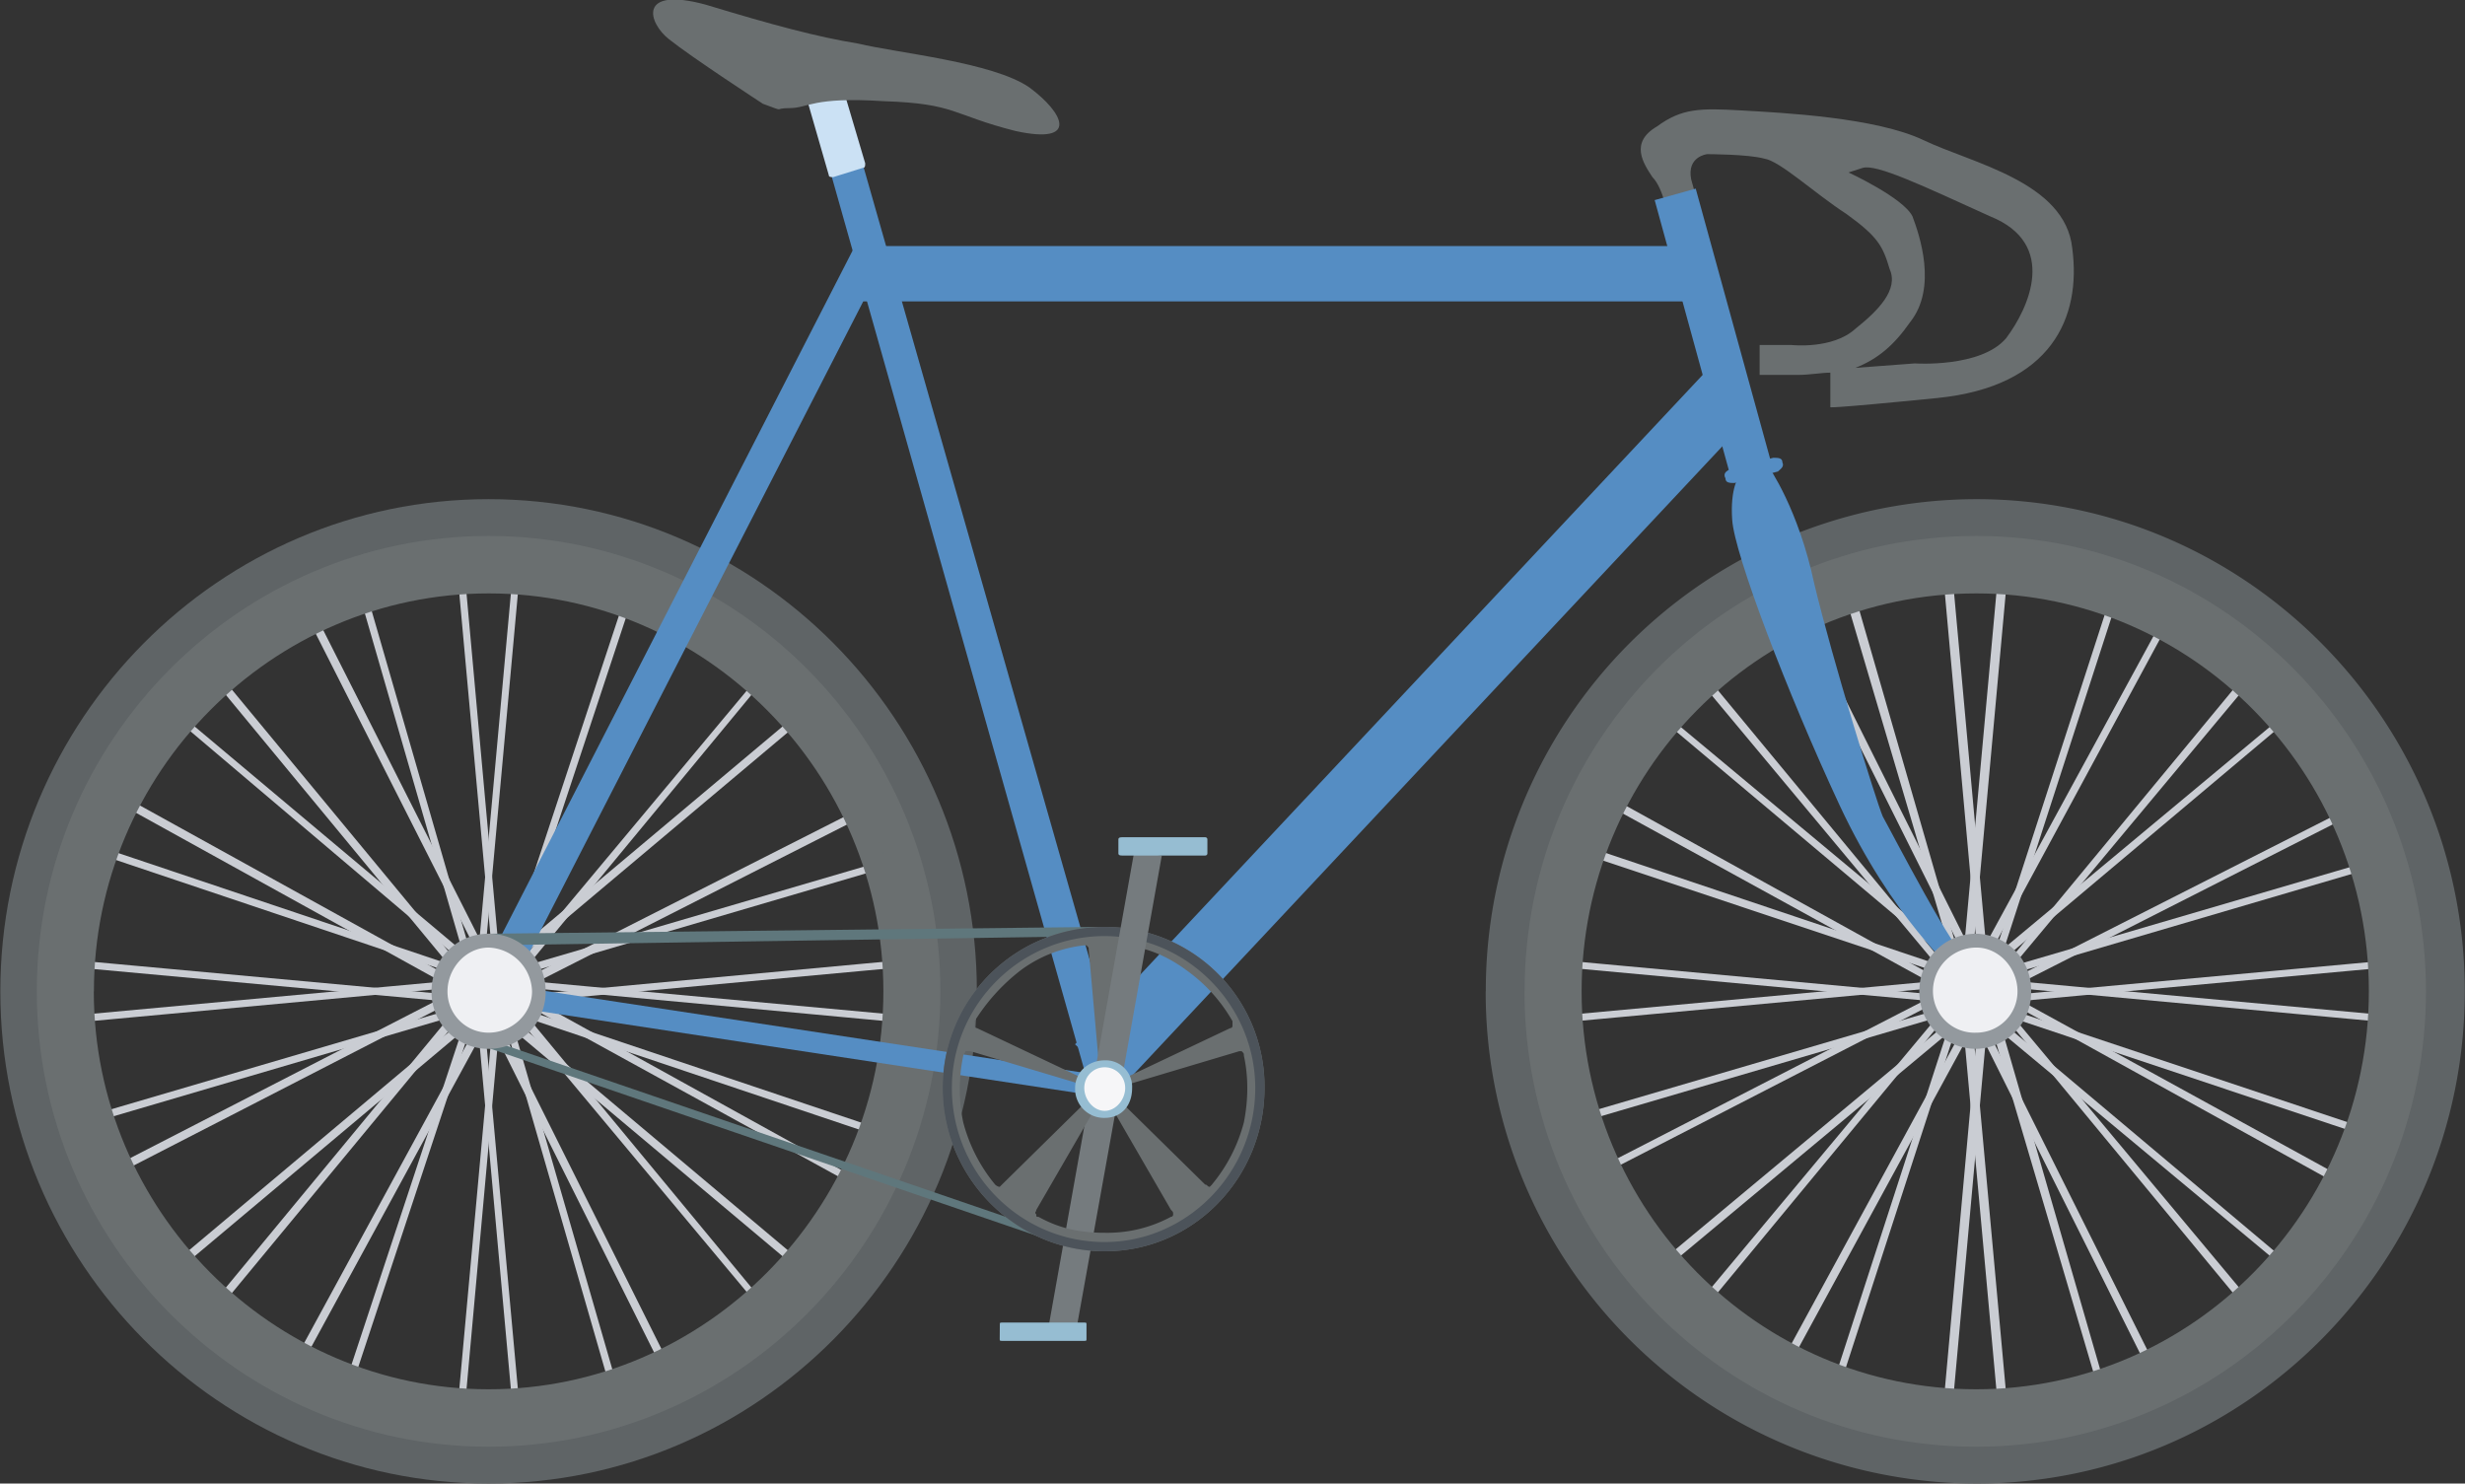 <svg height="133pt" viewBox="0 0 221 133" width="221pt" xmlns="http://www.w3.org/2000/svg"><rect x="0" y="0" width="221" height="133" fill="#333333" stroke="none"/><path d="m179.86 30.32c-2.26 2.67-8.19 2.26-8.19 2.26l-5.33.4c2.05-.81 3.48-2.05 4.92-4.11 2.46-3.1.82-7.84.2-9.48-.82-1.66-5.73-3.93-5.73-3.93l1.24-.4c1.22-.42 5.51 1.64 11.45 4.33 6.14 2.47 3.47 8.24 1.44 10.93zm5.93-8.05c-.62-5.98-9-7.63-13.3-9.69s-12.69-2.47-16.37-2.68-5.32-.21-7.57 1.44c-2.46 1.44-1.22 3.3-.4 4.54 1.02 1.03 1.42 3.7 1.42 3.7l2.87-.81s-.21-.42-.82-2.7c-.4-2.05 1.43-2.25 1.43-2.25s3.69 0 5.12.4c1.42.21 4.5 3.1 7.37 4.96 2.85 2.06 3.26 2.88 3.88 4.95.82 1.85-1.03 3.71-3.08 5.35-2.04 1.86-5.72 1.45-5.72 1.45h-2.86v2.68h3.47c1.03 0 2.05-.2 2.87-.2v3.09s-.61.2 9.62-.82c10.22-1.04 12.89-7.23 12.07-13.41zm0 0" fill="#6a6f70"/><g fill="#cacdd3"><path d="m175.35 87.01.61-.2-9.4-32.58-.83.2zm0 0"/><path d="m177.19 86.2-.62.4-15.13-30.3.61-.42zm-1.84 4.53-.2-.62-32.33 9.48.2.63zm0 0"/><path d="m174.53 88.67.2.61-30.06 15.47-.2-.62zm4.51 2.06-.83.2 9.62 32.59.62-.2zm0 0"/><path d="m176.99 91.55.61-.4 15.13 30.3-.6.41zm2.05-4.54.2.63 32.32-9.5-.2-.6zm0 0"/><path d="m179.65 88.88-.2-.63 30.06-15.25.2.62zm-2.46-2.68.62.4 16.16-29.9-.61-.2zm0 0"/><path d="m179.04 87.01-.62-.2 10.43-32.17.61.22zm-4.51 1.87.2-.63-29.45-16.29-.41.63zm0 0"/><path d="m175.35 87.01-.2.63-32.12-10.72.4-.63zm1.84 4.54-.62-.4-16.16 29.69.62.41zm0 0"/><path d="m175.14 90.73.63.2-10.44 32.17-.62-.2zm4.51-1.85-.2.6 29.46 16.3.4-.62zm0 0"/><path d="m178.83 90.73.2-.62 32.12 10.72-.2.62zm-2.87-4.33.82.2 3.08-33.81-.82-.2zm0 0"/><path d="m178.21 86.4-.82.2-3.06-33.81.81-.2zm-3.47 3.5v-.62l-33.55-3.09v.62zm0 0"/><path d="m174.74 87.84v.62l-33.55 3.1v-.63zm3.47 3.51-.82-.2-3.06 33.8.81.21zm0 0"/><path d="m175.96 91.35.82-.2 3.08 33.8-.82.21zm3.48-3.51v.62l33.56 3.1v-.63zm0 0"/><path d="m179.44 89.9v-.62l33.56-3.08v.62zm-1.44-3.5.42.61 25.98-21.85-.4-.41zm0 0"/><path d="m179.44 87.84-.4-.41 21.48-25.98.6.4zm-4.7 0 .4-.41-21.48-25.98-.6.4zm0 0"/><path d="m176.17 86.4-.4.61-25.99-21.85.4-.41zm0 4.95-.4-.62-25.99 21.65.4.62zm0 0"/><path d="m174.74 89.9.4.42-21.48 25.98-.6-.42zm4.7 0-.4.42 21.48 25.98.6-.42zm0 0"/><path d="m178 91.35.42-.62 25.98 21.85-.4.42zm0 0"/></g><path d="m141.2 88.88c0-20 15.94-36.3 35.99-36.3 19.85 0 35.8 16.3 35.8 36.3s-15.95 36.28-35.8 36.28c-20.05 0-36-16.28-36-36.28zm-8 0a44.05 44.05 0 0 0 44 44.12c24.15 0 43.78-19.8 43.78-44.13s-19.63-44.12-43.78-44.12a44.05 44.05 0 0 0 -43.99 44.13zm0 0" fill="#5f6466"/><path d="m141.6 88.88c0-19.8 15.95-35.89 35.59-35.89s35.4 16.1 35.4 35.88c0 19.8-15.76 35.88-35.4 35.88s-35.6-16.08-35.6-35.88zm-4.92 0c0 22.47 18.01 40.82 40.5 40.82 22.3 0 40.32-18.35 40.32-40.82 0-22.49-18.01-40.83-40.31-40.83-22.5 0-40.5 18.34-40.5 40.83zm0 0" fill="#6a6f70"/><path d="m141.8 88.88c0-19.6 15.75-35.68 35.39-35.68 19.44 0 35.19 16.08 35.19 35.67 0 19.6-15.75 35.68-35.2 35.68-19.63 0-35.38-16.09-35.38-35.67zm-2.04 0c0 20.82 16.77 37.73 37.43 37.73 20.67 0 37.44-16.91 37.44-37.73 0-20.83-16.77-37.74-37.44-37.74-20.66 0-37.43 16.91-37.43 37.73zm0 0" fill="#6a6f70"/><path d="m42.79 86.4.6.2 3.08-33.81-.61-.2zm0 0" fill="#cacdd3"/><path d="m44.83 86.4-.61.2-3.08-33.81.63-.2zm-3.48 3.5.2-.62-33.55-3.08-.2.62zm0 0" fill="#cacdd3"/><path d="m41.35 87.84.2.62-33.55 3.1-.2-.63zm3.48 3.51-.61-.2-3.08 33.8.63.21zm0 0" fill="#cacdd3"/><path d="m42.79 91.35.6-.2 3.08 33.8-.61.21zm3.47-3.51v.62l33.35 3.1.2-.63zm0 0" fill="#cacdd3"/><path d="m46.26 89.9v-.62l33.35-3.09.2.62zm-1.43-3.5.4.61 25.99-21.85-.61-.41zm0 0" fill="#cacdd3"/><path d="m46.26 87.84-.61-.41 21.69-25.98.4.4zm-4.91 0 .61-.41-21.48-25.98-.6.4zm0 0" fill="#cacdd3"/><path d="m42.79 86.4-.41.61-25.78-21.85.4-.41zm0 4.95-.41-.62-25.78 21.65.4.62zm0 0" fill="#cacdd3"/><path d="m41.35 89.9.61.42-21.48 25.98-.6-.42zm4.91 0-.61.42 21.69 25.98.4-.42zm0 0" fill="#cacdd3"/><path d="m44.83 91.35.4-.62 25.99 21.85-.61.42zm-2.87-4.34.62-.2-9.41-32.58-.62.2zm0 0" fill="#cacdd3"/><path d="m44.01 86.2-.61.4-15.35-30.3.62-.42zm-2.05 4.53-.2-.62-32.31 9.49.2.63zm0 0" fill="#cacdd3"/><path d="m41.14 88.67.42.61-30.08 15.47-.4-.62zm4.51 2.06-.61.2 9.4 32.59.62-.2zm0 0" fill="#cacdd3"/><path d="m43.81 91.55.62-.4 15.13 30.3-.61.41zm1.84-4.54.2.63 32.33-9.5-.2-.6zm0 0" fill="#cacdd3"/><path d="m46.47 88.88-.42-.63 30.08-15.25.4.62zm-2.66-2.68.62.4 16.16-29.9-.62-.2zm0 0" fill="#cacdd3"/><path d="m45.65 87.01-.61-.2 10.63-32.17.62.22zm-4.51 1.87.42-.63-29.47-16.29-.4.63zm0 0" fill="#cacdd3"/><path d="m41.96 87.01-.2.63-31.9-10.72.19-.63zm1.85 4.54-.62-.4-16.16 29.69.61.41zm0 0" fill="#cacdd3"/><path d="m41.96 90.73.62.2-10.64 32.17-.61-.2zm4.51-1.85-.42.6 29.67 16.3.2-.62zm0 0" fill="#cacdd3"/><path d="m45.65 90.73.2-.62 31.92 10.72-.2.62zm0 0" fill="#cacdd3"/><path d="m7.8 88.88c0-20 16.16-36.3 36.01-36.3 19.84 0 36 16.3 36 36.3s-16.16 36.28-36 36.28c-19.85 0-36-16.28-36-36.28zm-7.77 0c0 24.32 19.63 44.12 43.77 44.12s43.78-19.8 43.78-44.13-19.64-44.12-43.78-44.12-43.77 19.8-43.77 44.13zm0 0" fill="#5f6466"/><path d="m8.21 88.88c0-19.8 15.96-35.89 35.6-35.89s35.6 16.1 35.6 35.88c0 19.8-15.96 35.88-35.6 35.88s-35.6-16.08-35.6-35.88zm-4.91 0c0 22.47 18.21 40.82 40.51 40.82s40.5-18.35 40.5-40.82c0-22.49-18.2-40.83-40.5-40.83s-40.51 18.34-40.51 40.83zm0 0" fill="#6a6f70"/><path d="m8.42 88.88c0-19.6 15.95-35.68 35.4-35.68 19.42 0 35.38 16.08 35.38 35.67 0 19.6-15.96 35.68-35.39 35.68-19.44 0-35.4-16.09-35.4-35.67zm-2.05 0c0 20.82 16.77 37.73 37.44 37.73 20.66 0 37.43-16.91 37.43-37.73 0-20.83-16.77-37.74-37.43-37.74-20.67 0-37.44 16.91-37.44 37.73zm0 0" fill="#6a6f70"/><path d="m77.36 27.02h75.9v-4.96h-75.9zm23.12 70.52-4.1-3.92 56.46-60.21 4.1 3.91zm74.87-10.32s-5.72-4.94-10.43-15.05c-4.7-10.1-9.42-22.48-9.62-25.57-.2-2.88.62-3.92.62-3.92l2.65-.82s2.66 3.71 4.1 10.52c1.63 6.8 5.52 19.38 6.13 20.82.82 1.45 6.55 12.59 7.77 13l1.03 1.02zm0 0" fill="#558dc3"/><path d="m158.79 41.45-3.7 1.03-6.74-24.54 3.68-1.03zm0 0" fill="#558dc3"/><path d="m159.8 41.45c.2.4-.2.62-.4.82l-3.9 1.03c-.4 0-.8 0-.8-.41-.22-.41 0-.62.4-.82l3.88-1.03c.41 0 .82 0 .82.4zm-58.71 56.5-3.07.82-23.73-83.92 2.86-.83zm0 0" fill="#558dc3"/><path d="m44.83 90.52-2.66-1.24 34.58-67.42 2.66 1.23zm0 0" fill="#558dc3"/><path d="m99.04 98.36-55.64-8.46.2-1.86 55.65 8.45zm0 0" fill="#558dc3"/><path d="m182.1 88.88a5.04 5.04 0 0 1 -4.91 5.15 5.09 5.09 0 0 1 -5.11-5.16c0-2.89 2.25-5.16 5.1-5.16a5.04 5.04 0 0 1 4.92 5.17zm0 0" fill="#93999e"/><path d="m180.88 88.88c0 2.05-1.65 3.7-3.7 3.7a3.73 3.73 0 0 1 -3.88-3.7 3.9 3.9 0 0 1 3.89-3.93c2.04 0 3.69 1.86 3.69 3.92zm0 0" fill="#eff0f3"/><path d="m100.06 99.39-2.45-.62-3.68 20.62 2.46.41zm0 0" fill="#757b7e"/><path d="m89.63 120.01c0 .2 0 .2.21.2h7.37c.2 0 .2 0 .2-.2v-1.24c0-.2 0-.2-.2-.2h-7.37c-.2 0-.2 0-.2.2zm0 0" fill="#96bdd2"/><path d="m43.81 84.75 54.62-.83v-.82l-54.62.61zm51.35 26.8-51.76-17.73.41-.62 51.76 17.74zm0 0" fill="#5f777c"/><path d="m108.66 106.2-.2.2c-.21 0-.21-.2-.41-.2l-8.19-8.05c-.2 0-.2-.2-.2-.4 0-.21.2-.21.4-.21l11.05-3.3h.21c.2.2.2.2.2.4.41 1.86.41 3.92 0 5.98a14.38 14.38 0 0 1 -2.86 5.57zm-3.48 2.67c0 .22-.2.22-.2.22a12.06 12.06 0 0 1 -5.94 1.43c-2.25 0-4.09-.4-5.93-1.43-.2 0-.2 0-.2-.22-.21-.2 0-.2 0-.4l5.73-9.9c0-.21.2-.21.4-.21 0 0 .21 0 .21.2l5.73 9.9c.2.2.2.2.2.42zm-15.55-2.47c-.2 0-.41-.2-.41-.2a14.53 14.53 0 0 1 -2.86-5.58 14.52 14.52 0 0 1 0-5.97c0-.2.2-.2.2-.42h.42l11.04 3.3s.2 0 .2.21c0 .2 0 .4-.2.4l-8.18 8.05-.2.2zm-2.25-14.85a17.37 17.37 0 0 1 4.1-4.54 11.67 11.67 0 0 1 5.73-2.26h.2c.2.2.2.2.2.41l1.03 11.55s0 .2-.21.2c0 .2-.2.2-.41.2l-10.43-4.94s-.2 0-.2-.2v-.42zm12.89-6.39c0-.2.2-.2.2-.4h.41c2.05.2 3.89 1.03 5.53 2.25a14.28 14.28 0 0 1 4.09 4.54v.41c0 .21-.2.21-.2.21l-10.44 4.95c-.2 0-.41 0-.41-.2-.2 0-.2-.2-.2-.2zm-1.23-2.06c-7.97 0-14.52 6.39-14.52 14.44 0 8.04 6.55 14.64 14.52 14.64 7.98 0 14.33-6.6 14.33-14.64a14.3 14.3 0 0 0 -14.33-14.44zm0 0" fill="#6a6f70"/><path d="m99.04 111.35c-7.57 0-13.7-6.19-13.7-13.81 0-7.43 6.13-13.62 13.7-13.62 7.37 0 13.5 6.2 13.5 13.62 0 7.62-6.13 13.81-13.5 13.81zm0-28.25c-7.97 0-14.52 6.39-14.52 14.44 0 8.04 6.55 14.64 14.52 14.64 7.98 0 14.33-6.6 14.33-14.64a14.3 14.3 0 0 0 -14.33-14.44zm0 0" fill="#4c535a"/><path d="m48.92 88.88a5.09 5.09 0 0 1 -5.1 5.15 5.09 5.09 0 0 1 -5.13-5.16c0-2.89 2.26-5.16 5.12-5.16s5.11 2.27 5.11 5.17zm0 0" fill="#93999e"/><path d="m47.7 88.88c0 2.05-1.84 3.7-3.89 3.7a3.68 3.68 0 0 1 -3.69-3.7c0-2.07 1.65-3.93 3.7-3.93a4.04 4.04 0 0 1 3.88 3.92zm0 0" fill="#eff0f3"/><path d="m98.02 96.92 2.46.4 3.68-20.61-2.46-.42zm0 0" fill="#757b7e"/><path d="m100.27 76.5c0 .2.2.2.41.2h7.37s.2 0 .2-.2v-1.24c0-.2-.2-.2-.2-.2h-7.37c-.2 0-.41 0-.41.2zm1.23 21.04c0 1.65-1.02 2.68-2.46 2.68a2.59 2.59 0 0 1 -2.65-2.68c0-1.45 1.22-2.48 2.65-2.48a2.37 2.37 0 0 1 2.46 2.48zm0 0" fill="#96bdd2"/><path d="m100.88 97.54c0 1.02-.82 2.05-1.84 2.05s-1.83-1.03-1.83-2.05c0-1.04.8-1.86 1.83-1.86 1.02 0 1.84.82 1.84 1.86zm0 0" fill="#f6f6f8"/><path d="m77.57 14.64c0 .21 0 .41-.21.41l-2.66.83c-.2 0-.4 0-.4-.2l-2.26-7.84s.2-.21.2-.42l2.67-.62c.2-.2.4 0 .4.21zm0 0" fill="#cbe1f4"/><path d="m68.36 9.28s-6.34-4.13-8.39-5.77c-1.84-1.45-2.86-4.75 3.27-3.1 6.14 1.86 10.03 2.9 13.71 3.5 3.47.84 12.07 1.66 15.34 3.93 3.07 2.27 4.5 5.15-1.22 3.91-5.73-1.44-5.32-2.47-11.87-2.68-6.34-.41-6.75.62-8.38.62-1.64 0-.21.42-2.46-.4zm0 0" fill="#6a6f70"/></svg>